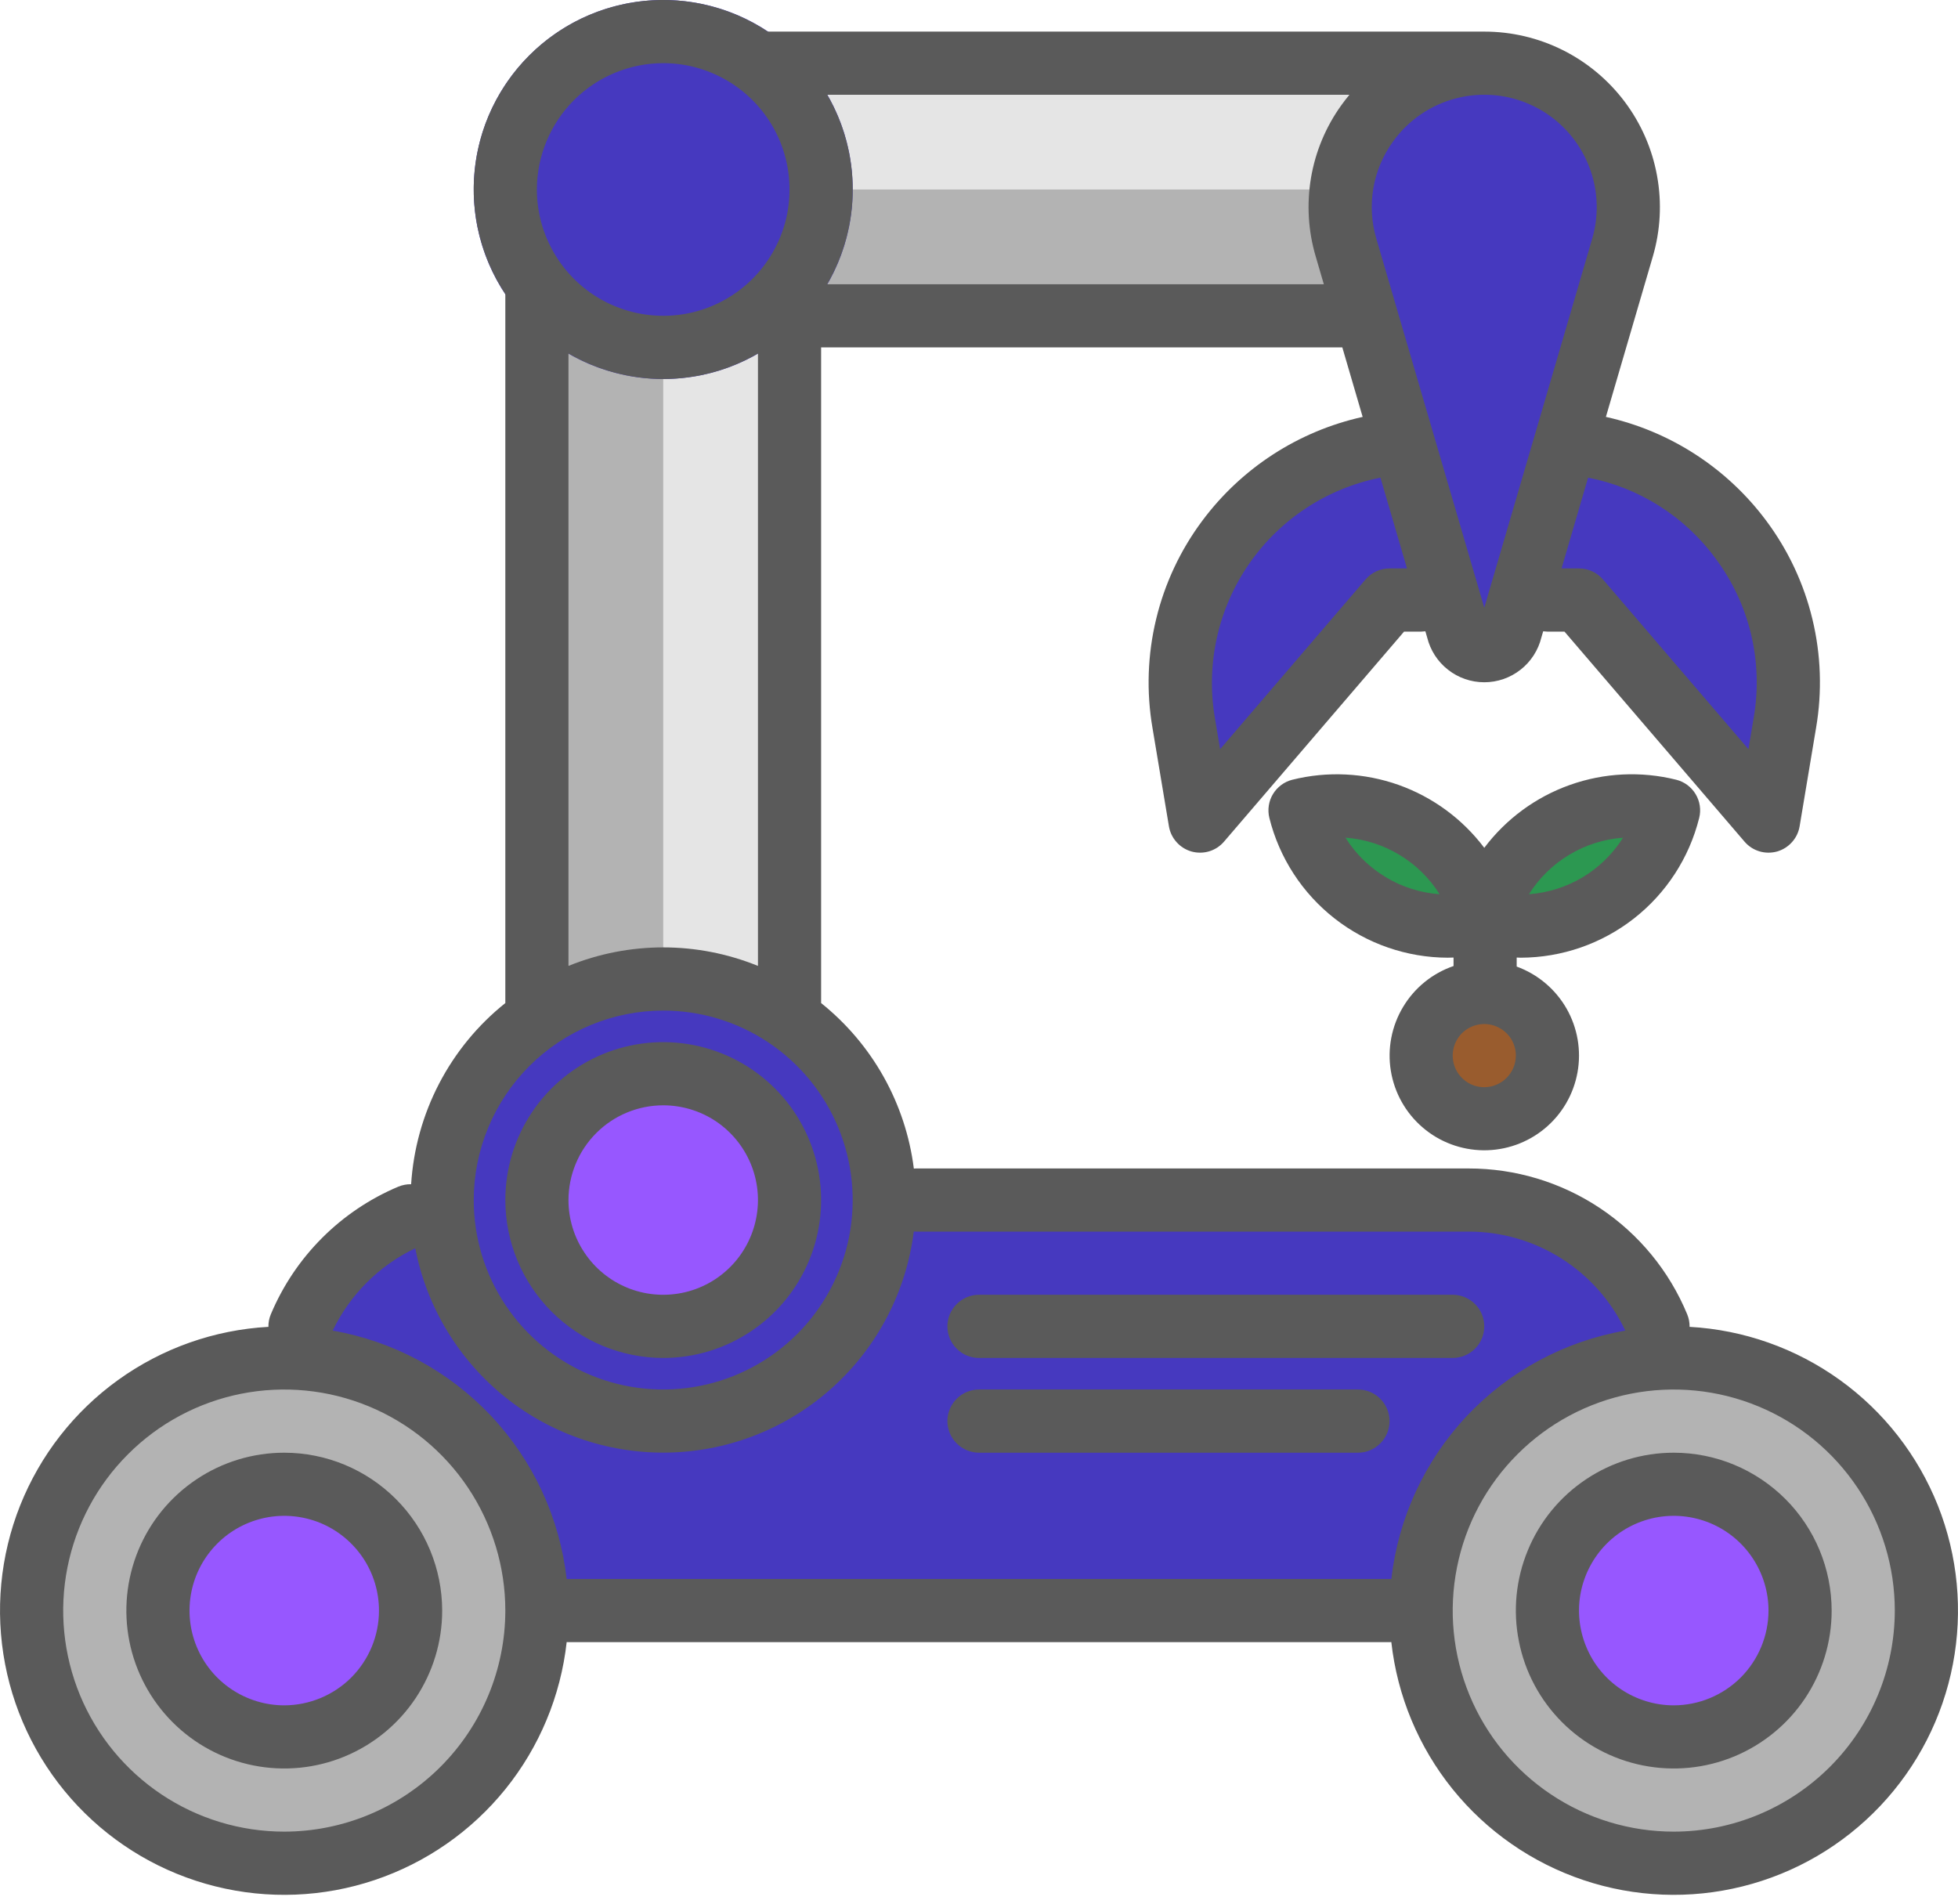 <svg width="36" height="35" viewBox="0 0 36 35" fill="none" xmlns="http://www.w3.org/2000/svg">
<path d="M27 22.064H9C6.916 22.064 5.226 23.753 5.226 25.838C5.226 27.922 6.916 29.612 9 29.612H27C29.084 29.612 30.774 27.922 30.774 25.838C30.774 23.753 29.084 22.064 27 22.064Z" fill="#4639BF"/>
<path d="M5.226 34.257C7.792 34.257 9.871 32.177 9.871 29.612C9.871 27.046 7.792 24.967 5.226 24.967C2.661 24.967 0.581 27.046 0.581 29.612C0.581 32.177 2.661 34.257 5.226 34.257Z" fill="#B3B3B3"/>
<path d="M5.226 31.934C6.509 31.934 7.549 30.895 7.549 29.612C7.549 28.329 6.509 27.289 5.226 27.289C3.944 27.289 2.904 28.329 2.904 29.612C2.904 30.895 3.944 31.934 5.226 31.934Z" fill="#9757FF"/>
<path d="M14.516 3.484H9.871V19.16H14.516V3.484Z" fill="#B3B3B3"/>
<path d="M14.516 3.484H12.194V19.16H14.516V3.484Z" fill="#E5E5E5"/>
<path d="M12.194 1.161V5.806L27.29 5.806V1.161L12.194 1.161Z" fill="#B3B3B3"/>
<path d="M12.194 1.161V3.484L27.29 3.484V1.161L12.194 1.161Z" fill="#E5E5E5"/>
<path d="M32.516 15.096L29.032 11.032H25.548L22.064 15.096L21.762 13.283C21.657 12.649 21.69 11.999 21.861 11.38C22.032 10.76 22.335 10.185 22.751 9.694C23.167 9.204 23.684 8.809 24.267 8.539C24.851 8.269 25.486 8.129 26.129 8.129H28.451C29.094 8.129 29.729 8.269 30.313 8.539C30.896 8.809 31.413 9.204 31.829 9.694C32.244 10.185 32.548 10.76 32.719 11.38C32.89 11.999 32.923 12.649 32.818 13.283L32.516 15.096Z" fill="#4639BF"/>
<path d="M24.387 14.899C24.744 14.81 25.116 14.792 25.481 14.847C25.845 14.901 26.195 15.027 26.512 15.216C26.828 15.406 27.103 15.656 27.322 15.952C27.542 16.249 27.701 16.585 27.79 16.943C27.068 17.123 26.303 17.009 25.665 16.626C25.027 16.243 24.567 15.622 24.387 14.9L24.387 14.899Z" fill="#2C9851"/>
<path d="M26.79 16.942C26.879 16.585 27.038 16.248 27.258 15.952C27.477 15.656 27.752 15.406 28.068 15.216C28.384 15.026 28.735 14.901 29.099 14.846C29.464 14.792 29.835 14.81 30.193 14.899C30.104 15.257 29.945 15.593 29.726 15.89C29.506 16.186 29.231 16.436 28.915 16.626C28.599 16.815 28.248 16.941 27.884 16.995C27.519 17.05 27.148 17.032 26.79 16.942Z" fill="#2C9851"/>
<path d="M12.194 26.128C14.438 26.128 16.258 24.308 16.258 22.064C16.258 19.819 14.438 17.999 12.194 17.999C9.949 17.999 8.13 19.819 8.13 22.064C8.13 24.308 9.949 26.128 12.194 26.128Z" fill="#4639BF"/>
<path d="M12.194 24.386C13.476 24.386 14.516 23.346 14.516 22.064C14.516 20.781 13.476 19.741 12.194 19.741C10.911 19.741 9.871 20.781 9.871 22.064C9.871 23.346 10.911 24.386 12.194 24.386Z" fill="#9757FF"/>
<path d="M12.194 6.968C14.118 6.968 15.678 5.408 15.678 3.484C15.678 1.56 14.118 0 12.194 0C10.27 0 8.71 1.56 8.71 3.484C8.71 5.408 10.27 6.968 12.194 6.968Z" fill="#4639BF"/>
<path d="M26.802 11.572L24.748 4.553C24.636 4.168 24.612 3.763 24.679 3.367C24.746 2.972 24.902 2.597 25.135 2.27C25.38 1.927 25.703 1.648 26.078 1.455C26.453 1.262 26.869 1.161 27.29 1.161C27.712 1.161 28.127 1.262 28.502 1.455C28.877 1.648 29.2 1.927 29.445 2.27C29.678 2.597 29.834 2.972 29.901 3.367C29.968 3.763 29.944 4.168 29.832 4.553L27.778 11.572C27.662 12.094 26.918 12.094 26.802 11.572Z" fill="#4639BF"/>
<path d="M26.969 11.042L25.618 6.425C25.544 6.172 25.529 5.905 25.573 5.645C25.616 5.385 25.719 5.138 25.872 4.923C26.034 4.698 26.246 4.514 26.493 4.387C26.739 4.26 27.012 4.194 27.29 4.194C27.567 4.194 27.84 4.26 28.087 4.387C28.333 4.514 28.546 4.698 28.707 4.923C28.86 5.138 28.963 5.385 29.007 5.645C29.051 5.905 29.035 6.172 28.961 6.425L27.61 11.042C27.594 11.114 27.553 11.179 27.495 11.226C27.437 11.272 27.364 11.298 27.29 11.298C27.215 11.298 27.143 11.272 27.084 11.226C27.026 11.179 26.985 11.114 26.969 11.042Z" fill="#4639BF"/>
<path d="M27.29 20.569C27.931 20.569 28.451 20.049 28.451 19.408C28.451 18.767 27.931 18.247 27.29 18.247C26.649 18.247 26.129 18.767 26.129 19.408C26.129 20.049 26.649 20.569 27.29 20.569Z" fill="#995C2E"/>
<path d="M30.774 34.257C33.339 34.257 35.419 32.177 35.419 29.612C35.419 27.046 33.339 24.967 30.774 24.967C28.208 24.967 26.129 27.046 26.129 29.612C26.129 32.177 28.208 34.257 30.774 34.257Z" fill="#B3B3B3"/>
<path d="M30.774 31.934C32.056 31.934 33.096 30.895 33.096 29.612C33.096 28.329 32.056 27.289 30.774 27.289C29.491 27.289 28.451 28.329 28.451 29.612C28.451 30.895 29.491 31.934 30.774 31.934Z" fill="#9757FF"/>
<path d="M5.226 26.709C4.652 26.709 4.091 26.879 3.614 27.198C3.136 27.517 2.764 27.97 2.544 28.501C2.325 29.031 2.267 29.615 2.379 30.178C2.491 30.741 2.768 31.259 3.174 31.665C3.58 32.071 4.097 32.347 4.66 32.459C5.223 32.571 5.807 32.514 6.337 32.294C6.868 32.074 7.321 31.702 7.64 31.225C7.959 30.747 8.13 30.186 8.13 29.612C8.129 28.842 7.823 28.104 7.278 27.56C6.734 27.016 5.996 26.709 5.226 26.709ZM5.226 31.354C4.882 31.354 4.545 31.251 4.259 31.06C3.972 30.869 3.749 30.597 3.617 30.278C3.485 29.96 3.451 29.61 3.518 29.272C3.585 28.934 3.751 28.624 3.995 28.38C4.238 28.136 4.549 27.971 4.887 27.903C5.225 27.836 5.575 27.871 5.893 28.002C6.211 28.134 6.483 28.358 6.675 28.644C6.866 28.93 6.968 29.267 6.968 29.612C6.968 30.073 6.784 30.516 6.458 30.843C6.131 31.169 5.688 31.353 5.226 31.354ZM12.194 24.967C12.768 24.967 13.329 24.797 13.807 24.477C14.284 24.159 14.656 23.705 14.876 23.175C15.096 22.644 15.153 22.06 15.041 21.497C14.929 20.934 14.653 20.417 14.247 20.011C13.841 19.605 13.323 19.328 12.76 19.216C12.197 19.104 11.613 19.162 11.083 19.381C10.553 19.601 10.099 19.973 9.78 20.451C9.461 20.928 9.291 21.489 9.291 22.064C9.292 22.833 9.598 23.571 10.142 24.116C10.686 24.66 11.424 24.966 12.194 24.967ZM12.194 20.322C12.538 20.322 12.875 20.424 13.162 20.615C13.448 20.807 13.671 21.079 13.803 21.397C13.935 21.715 13.97 22.066 13.902 22.403C13.835 22.741 13.669 23.052 13.426 23.295C13.182 23.539 12.872 23.705 12.534 23.772C12.196 23.839 11.846 23.805 11.527 23.673C11.209 23.541 10.937 23.318 10.746 23.031C10.554 22.745 10.452 22.408 10.452 22.064C10.453 21.602 10.636 21.159 10.963 20.832C11.289 20.506 11.732 20.322 12.194 20.322ZM30.774 26.709C30.2 26.709 29.638 26.879 29.161 27.198C28.683 27.517 28.311 27.97 28.092 28.501C27.872 29.031 27.814 29.615 27.927 30.178C28.038 30.741 28.315 31.259 28.721 31.665C29.127 32.071 29.644 32.347 30.207 32.459C30.771 32.571 31.354 32.514 31.885 32.294C32.415 32.074 32.869 31.702 33.188 31.225C33.507 30.747 33.677 30.186 33.677 29.612C33.676 28.842 33.37 28.104 32.826 27.56C32.281 27.016 31.544 26.709 30.774 26.709ZM30.774 31.354C30.429 31.354 30.093 31.251 29.806 31.06C29.52 30.869 29.296 30.597 29.165 30.278C29.033 29.96 28.998 29.61 29.065 29.272C29.133 28.934 29.299 28.624 29.542 28.38C29.786 28.136 30.096 27.971 30.434 27.903C30.772 27.836 31.122 27.871 31.44 28.002C31.759 28.134 32.031 28.358 32.222 28.644C32.413 28.93 32.516 29.267 32.516 29.612C32.515 30.073 32.331 30.516 32.005 30.843C31.678 31.169 31.236 31.353 30.774 31.354Z" fill="#5A5A5A"/>
<path d="M31.065 24.395C31.066 24.315 31.051 24.236 31.02 24.162C30.691 23.368 30.133 22.689 29.417 22.212C28.701 21.735 27.86 21.482 27 21.483H16.839C16.826 21.483 16.814 21.484 16.802 21.485C16.651 20.287 16.039 19.196 15.097 18.442V6.387H24.68L25.054 7.665C23.873 7.927 22.827 8.605 22.105 9.575C21.703 10.114 21.414 10.729 21.257 11.383C21.099 12.037 21.076 12.716 21.189 13.379L21.492 15.192C21.51 15.301 21.559 15.402 21.633 15.484C21.706 15.566 21.802 15.626 21.909 15.656C22.015 15.685 22.128 15.684 22.233 15.652C22.339 15.62 22.433 15.558 22.505 15.474L25.815 11.613H26.129C26.155 11.612 26.181 11.61 26.207 11.607L26.24 11.72C26.298 11.955 26.432 12.164 26.623 12.313C26.813 12.463 27.048 12.544 27.29 12.544C27.532 12.544 27.767 12.463 27.957 12.313C28.148 12.164 28.282 11.955 28.34 11.72L28.373 11.607C28.399 11.61 28.425 11.612 28.451 11.613H28.765L32.075 15.474C32.147 15.558 32.241 15.62 32.347 15.652C32.452 15.684 32.565 15.685 32.672 15.656C32.778 15.626 32.874 15.566 32.947 15.484C33.021 15.402 33.07 15.301 33.088 15.192L33.391 13.379C33.504 12.716 33.481 12.037 33.323 11.383C33.166 10.729 32.877 10.114 32.475 9.575C31.753 8.605 30.706 7.927 29.526 7.665L30.389 4.716C30.53 4.235 30.557 3.727 30.467 3.234C30.378 2.74 30.175 2.275 29.874 1.873C29.573 1.472 29.183 1.146 28.735 0.922C28.286 0.697 27.791 0.581 27.29 0.581H14.117C13.447 0.136 12.645 -0.063 11.845 0.017C11.045 0.097 10.298 0.451 9.73 1.02C9.162 1.588 8.807 2.335 8.727 3.135C8.647 3.934 8.846 4.737 9.291 5.407V18.442C8.786 18.845 8.371 19.351 8.073 19.924C7.775 20.498 7.6 21.128 7.559 21.773C7.479 21.771 7.399 21.787 7.325 21.817C6.267 22.262 5.425 23.104 4.98 24.163C4.949 24.236 4.934 24.315 4.935 24.395C3.94 24.45 2.982 24.789 2.173 25.371C1.364 25.953 0.739 26.754 0.37 27.68C0.002 28.606 -0.094 29.618 0.094 30.597C0.281 31.575 0.745 32.48 1.43 33.204C2.115 33.928 2.992 34.441 3.959 34.682C4.926 34.924 5.941 34.884 6.886 34.567C7.831 34.25 8.666 33.67 9.292 32.895C9.918 32.119 10.309 31.181 10.419 30.191C10.43 30.192 10.441 30.192 10.452 30.192H25.548C25.559 30.192 25.57 30.192 25.581 30.191C25.691 31.181 26.082 32.119 26.708 32.895C27.334 33.67 28.169 34.25 29.114 34.567C30.058 34.884 31.074 34.924 32.041 34.682C33.008 34.441 33.885 33.928 34.57 33.204C35.255 32.48 35.719 31.575 35.906 30.597C36.094 29.618 35.998 28.606 35.63 27.68C35.261 26.754 34.636 25.953 33.827 25.371C33.018 24.789 32.06 24.45 31.065 24.395V24.395ZM25.548 10.451C25.464 10.451 25.382 10.469 25.305 10.504C25.229 10.539 25.162 10.59 25.107 10.654L22.433 13.774L22.335 13.188C22.171 12.202 22.397 11.19 22.965 10.368C23.534 9.545 24.4 8.977 25.381 8.782L25.869 10.451H25.548ZM31.542 10.267C31.851 10.681 32.073 11.153 32.194 11.655C32.314 12.157 32.332 12.679 32.245 13.188L32.147 13.774L29.473 10.654C29.418 10.59 29.351 10.539 29.274 10.504C29.198 10.469 29.116 10.451 29.032 10.451H28.711L29.199 8.782C30.139 8.965 30.976 9.495 31.542 10.267V10.267ZM25.608 2.608C25.891 2.21 26.307 1.926 26.78 1.806C27.254 1.685 27.755 1.736 28.194 1.95C28.633 2.163 28.983 2.526 29.18 2.972C29.378 3.419 29.412 3.921 29.274 4.39L27.29 11.173L25.306 4.39C25.217 4.09 25.198 3.773 25.25 3.464C25.302 3.155 25.425 2.862 25.608 2.608V2.608ZM15.209 1.742H24.811C24.76 1.804 24.71 1.867 24.663 1.933C24.377 2.33 24.186 2.787 24.104 3.27C24.023 3.752 24.052 4.247 24.191 4.716L24.34 5.226H15.209C15.516 4.696 15.678 4.096 15.678 3.484C15.678 2.872 15.516 2.271 15.209 1.742V1.742ZM12.194 1.161C12.653 1.161 13.102 1.298 13.484 1.553C13.866 1.808 14.164 2.171 14.34 2.595C14.515 3.019 14.561 3.486 14.472 3.937C14.382 4.387 14.161 4.801 13.836 5.126C13.511 5.451 13.098 5.672 12.647 5.762C12.196 5.851 11.729 5.805 11.305 5.629C10.881 5.454 10.518 5.156 10.263 4.774C10.008 4.392 9.871 3.943 9.871 3.484C9.872 2.868 10.117 2.278 10.552 1.842C10.988 1.407 11.578 1.162 12.194 1.161ZM13.936 6.499V17.759C12.819 17.305 11.569 17.305 10.452 17.759V6.499C10.981 6.806 11.582 6.968 12.194 6.968C12.806 6.968 13.407 6.806 13.936 6.499ZM12.194 18.58C12.883 18.58 13.556 18.784 14.129 19.167C14.702 19.55 15.149 20.094 15.412 20.73C15.676 21.367 15.745 22.067 15.611 22.743C15.476 23.419 15.144 24.04 14.657 24.527C14.17 25.014 13.549 25.346 12.873 25.48C12.198 25.615 11.497 25.546 10.861 25.282C10.224 25.018 9.68 24.572 9.297 23.999C8.914 23.426 8.71 22.753 8.71 22.064C8.711 21.14 9.079 20.255 9.732 19.601C10.385 18.948 11.27 18.581 12.194 18.58V18.58ZM5.226 33.676C4.423 33.676 3.637 33.438 2.968 32.991C2.3 32.544 1.779 31.91 1.471 31.167C1.164 30.424 1.083 29.607 1.24 28.819C1.397 28.03 1.784 27.306 2.353 26.738C2.921 26.169 3.645 25.782 4.434 25.625C5.222 25.469 6.039 25.549 6.782 25.857C7.524 26.164 8.159 26.685 8.606 27.354C9.052 28.022 9.291 28.808 9.291 29.612C9.29 30.689 8.861 31.722 8.099 32.484C7.337 33.246 6.304 33.675 5.226 33.676V33.676ZM25.548 29.031H10.452C10.441 29.031 10.43 29.032 10.419 29.033C10.292 27.909 9.804 26.856 9.029 26.032C8.253 25.209 7.232 24.658 6.117 24.464C6.436 23.801 6.971 23.267 7.635 22.95C7.846 24.035 8.436 25.008 9.3 25.697C10.164 26.385 11.245 26.742 12.349 26.705C13.453 26.668 14.508 26.239 15.324 25.494C16.14 24.75 16.664 23.738 16.801 22.642C16.814 22.643 16.826 22.644 16.839 22.644H27C27.603 22.643 28.195 22.814 28.705 23.136C29.215 23.458 29.624 23.918 29.883 24.464C28.768 24.658 27.747 25.209 26.971 26.032C26.196 26.856 25.708 27.909 25.581 29.033C25.57 29.032 25.559 29.031 25.548 29.031ZM30.774 33.676C29.97 33.676 29.184 33.438 28.516 32.991C27.847 32.544 27.326 31.91 27.019 31.167C26.711 30.424 26.631 29.607 26.788 28.819C26.944 28.03 27.331 27.306 27.9 26.738C28.468 26.169 29.192 25.782 29.981 25.625C30.769 25.469 31.586 25.549 32.329 25.857C33.072 26.164 33.706 26.685 34.153 27.354C34.6 28.022 34.838 28.808 34.838 29.612C34.837 30.689 34.408 31.722 33.646 32.484C32.884 33.246 31.851 33.675 30.774 33.676V33.676Z" fill="#5A5A5A"/>
<path d="M27.961 17.608C28.715 17.606 29.448 17.352 30.042 16.887C30.636 16.422 31.058 15.772 31.241 15.04C31.279 14.891 31.255 14.732 31.176 14.601C31.097 14.469 30.968 14.373 30.819 14.336C30.173 14.175 29.494 14.208 28.866 14.431C28.239 14.653 27.691 15.056 27.29 15.588C26.889 15.056 26.341 14.654 25.714 14.431C25.087 14.209 24.407 14.175 23.761 14.336C23.612 14.373 23.484 14.469 23.404 14.601C23.325 14.732 23.302 14.891 23.339 15.04C23.522 15.772 23.944 16.422 24.538 16.887C25.132 17.352 25.865 17.606 26.619 17.608C26.654 17.608 26.689 17.606 26.725 17.605V17.761C26.336 17.895 26.008 18.161 25.797 18.514C25.586 18.866 25.506 19.282 25.572 19.687C25.638 20.093 25.845 20.462 26.157 20.729C26.468 20.997 26.865 21.145 27.276 21.149C27.686 21.152 28.085 21.011 28.401 20.749C28.718 20.487 28.931 20.122 29.004 19.717C29.077 19.313 29.005 18.896 28.801 18.54C28.596 18.184 28.272 17.912 27.886 17.771V17.605C27.911 17.606 27.936 17.608 27.961 17.608ZM29.842 15.401C29.655 15.698 29.401 15.947 29.101 16.128C28.8 16.308 28.461 16.415 28.111 16.441C28.298 16.144 28.552 15.895 28.853 15.715C29.153 15.534 29.492 15.427 29.842 15.402V15.401ZM25.479 16.127C25.178 15.947 24.924 15.699 24.738 15.401C25.088 15.427 25.427 15.534 25.727 15.715C26.028 15.895 26.282 16.144 26.469 16.441C26.119 16.416 25.78 16.309 25.479 16.128V16.127ZM27.29 19.989C27.175 19.989 27.063 19.955 26.967 19.891C26.872 19.827 26.797 19.736 26.754 19.63C26.71 19.524 26.698 19.407 26.721 19.295C26.743 19.182 26.798 19.079 26.879 18.997C26.961 18.916 27.064 18.861 27.177 18.839C27.289 18.816 27.406 18.828 27.512 18.872C27.618 18.916 27.709 18.99 27.773 19.085C27.837 19.181 27.871 19.293 27.871 19.408C27.87 19.562 27.809 19.709 27.7 19.818C27.591 19.927 27.444 19.988 27.29 19.989ZM26.709 23.805H18C17.846 23.805 17.698 23.867 17.59 23.976C17.481 24.084 17.419 24.232 17.419 24.386C17.419 24.54 17.481 24.688 17.59 24.797C17.698 24.906 17.846 24.967 18 24.967H26.709C26.863 24.967 27.011 24.906 27.12 24.797C27.229 24.688 27.29 24.54 27.29 24.386C27.29 24.232 27.229 24.084 27.12 23.976C27.011 23.867 26.863 23.805 26.709 23.805ZM24.968 25.547H18C17.846 25.547 17.698 25.608 17.59 25.717C17.481 25.826 17.419 25.974 17.419 26.128C17.419 26.282 17.481 26.43 17.59 26.538C17.698 26.647 17.846 26.709 18 26.709H24.968C25.122 26.709 25.269 26.647 25.378 26.538C25.487 26.43 25.548 26.282 25.548 26.128C25.548 25.974 25.487 25.826 25.378 25.717C25.269 25.608 25.122 25.547 24.968 25.547Z" fill="#5A5A5A"/>
</svg>
